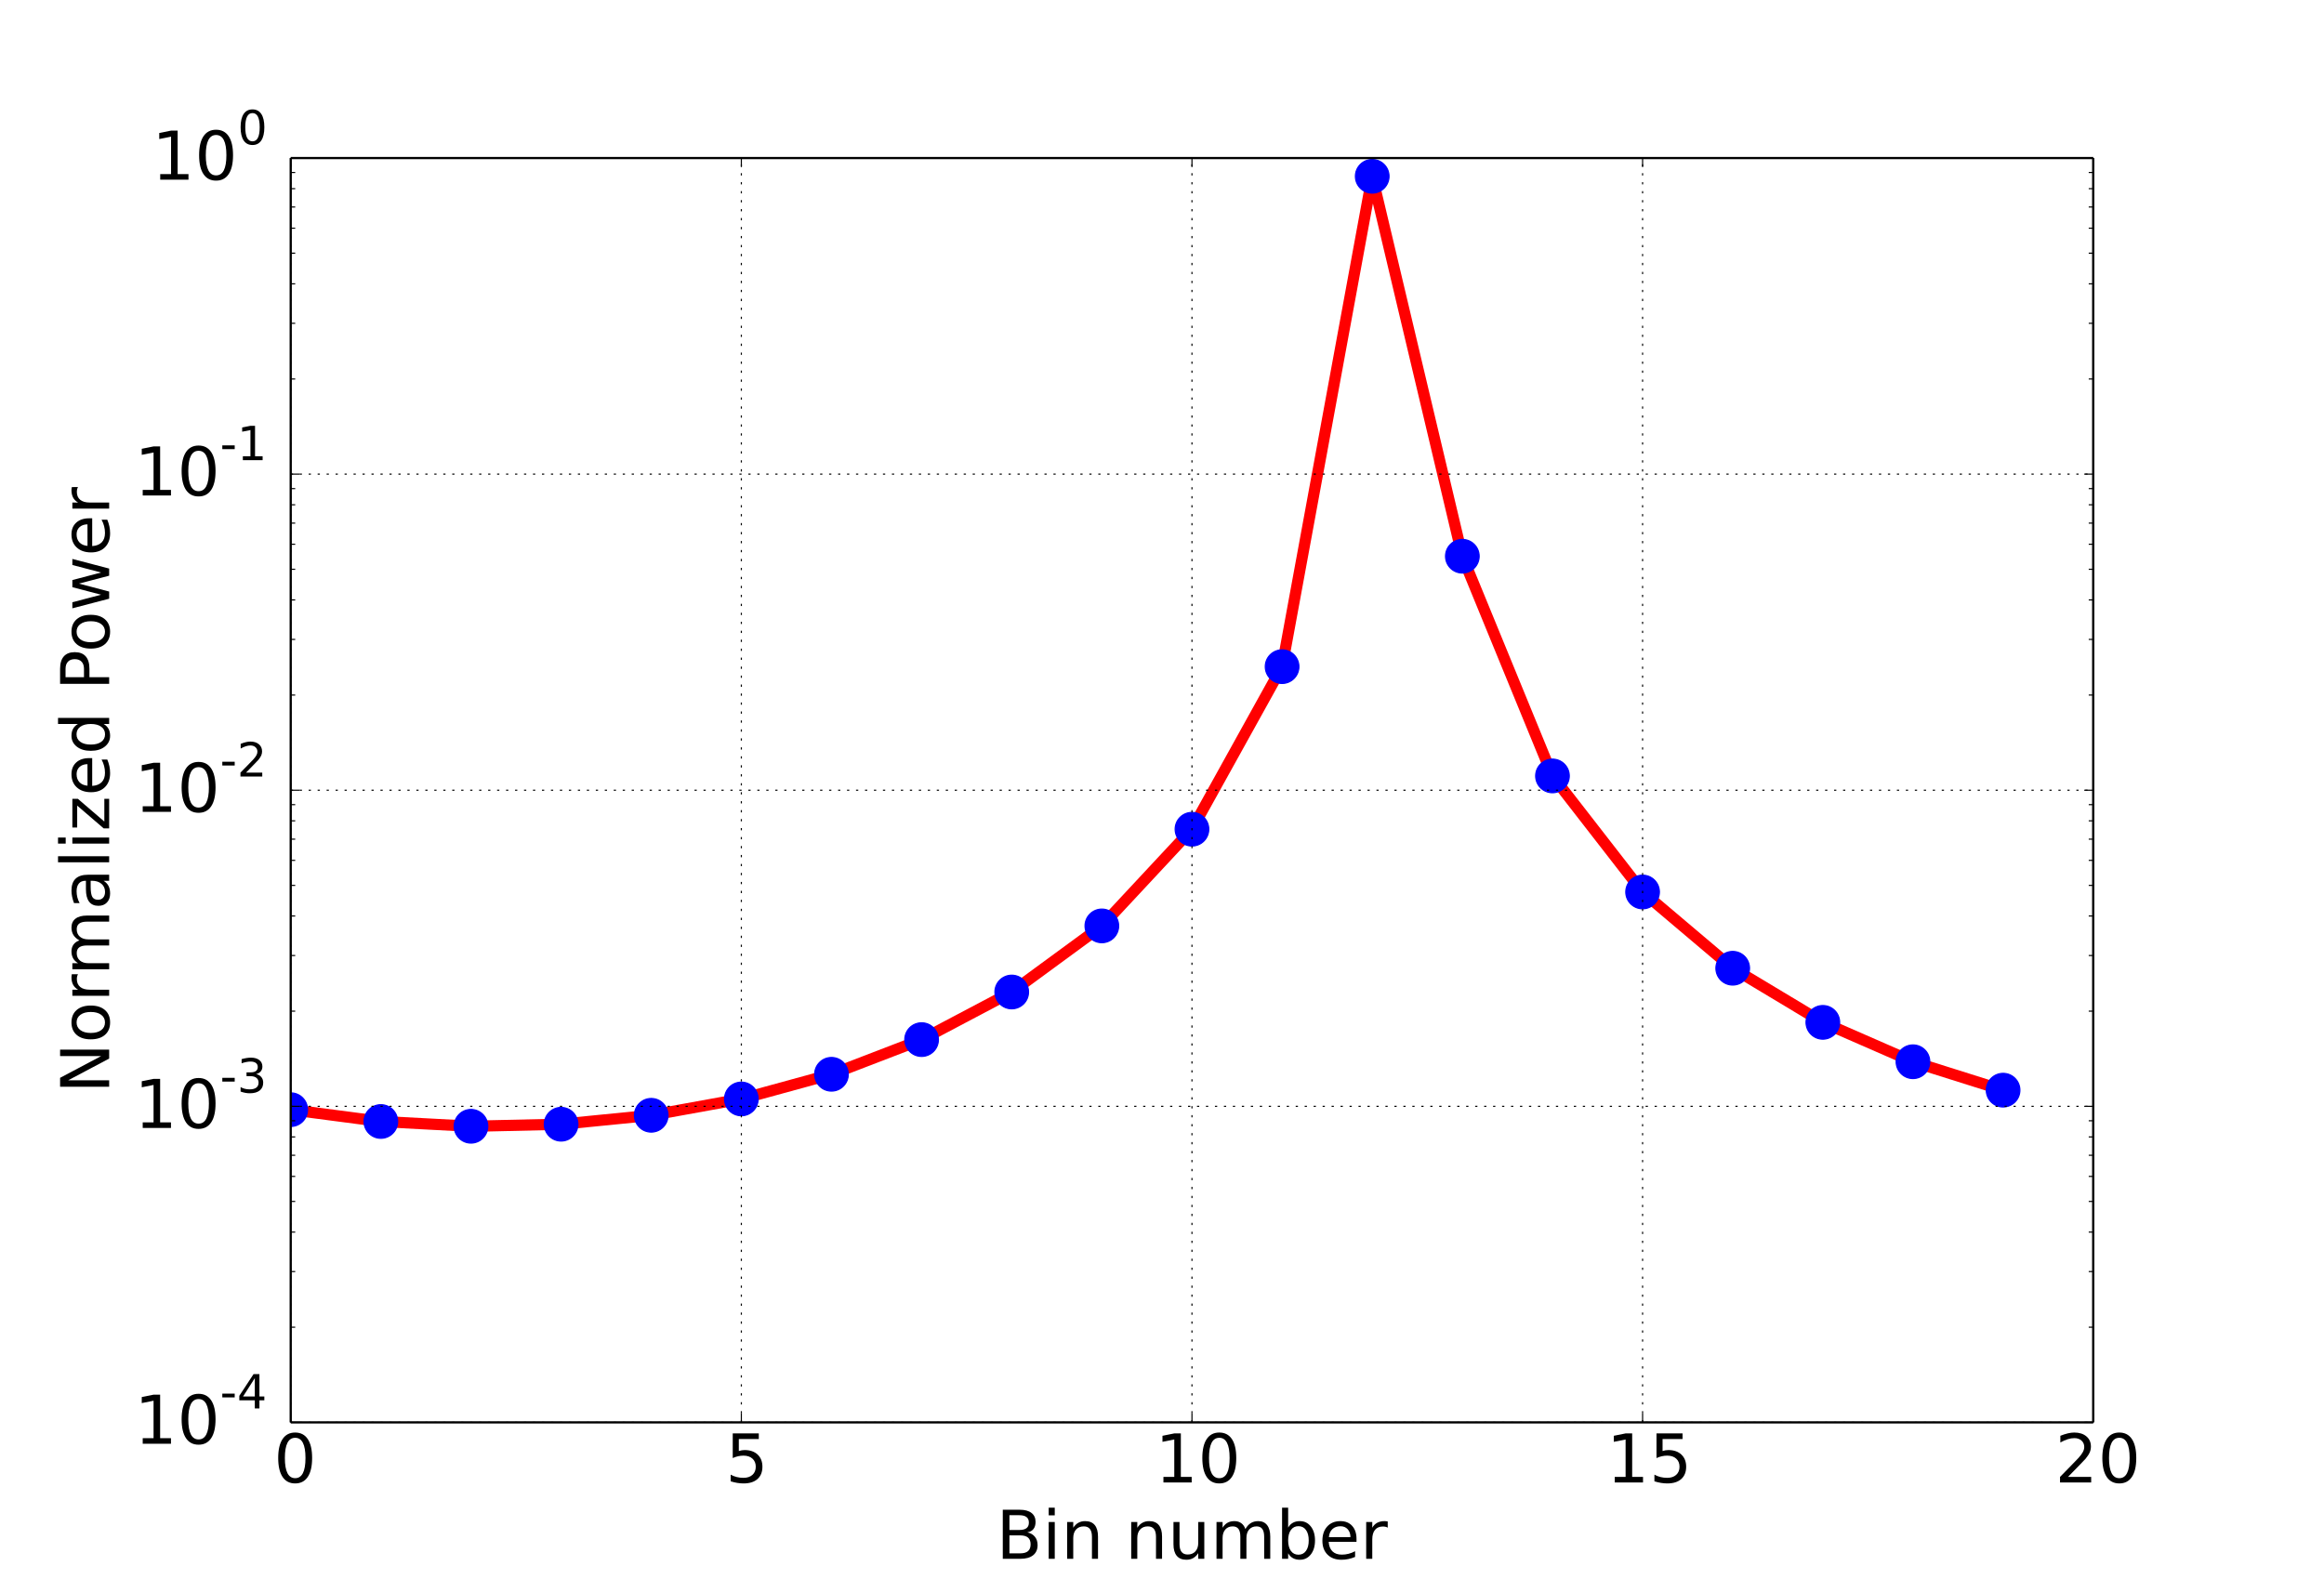 <?xml version="1.0" encoding="utf-8" standalone="no"?>
<!DOCTYPE svg PUBLIC "-//W3C//DTD SVG 1.1//EN"
  "http://www.w3.org/Graphics/SVG/1.1/DTD/svg11.dtd">
<!-- Created with matplotlib (http://matplotlib.org/) -->
<svg height="704pt" version="1.1" viewBox="0 0 1036 704" width="1036pt" xmlns="http://www.w3.org/2000/svg" xmlns:xlink="http://www.w3.org/1999/xlink">
 <defs>
  <style type="text/css">
*{stroke-linecap:butt;stroke-linejoin:round;}
  </style>
 </defs>
 <g id="figure_1">
  <g id="patch_1">
   <path d="
M0 704.7
L1036.8 704.7
L1036.8 0
L0 0
z
" style="fill:#ffffff;"/>
  </g>
  <g id="axes_1">
   <g id="patch_2">
    <path d="
M129.6 634.23
L933.12 634.23
L933.12 70.47
L129.6 70.47
z
" style="fill:#ffffff;"/>
   </g>
   <g id="line2d_1">
    <path clip-path="url(#p76e0fdb0db)" d="
M129.6 494.797
L169.776 500.069
L209.952 502.197
L250.128 501.288
L290.304 497.297
L330.48 490.014
L370.656 479.015
L410.832 463.557
L451.008 442.328
L491.184 412.852
L531.36 369.735
L571.536 297.253
L611.712 78.613
L651.888 248.02
L692.064 345.98
L732.24 397.732
L772.416 431.731
L812.592 455.86
L852.768 473.424
L892.944 486.093" style="fill:none;stroke:#ff0000;stroke-linecap:square;stroke-width:5;"/>
   </g>
   <g id="line2d_2">
    <defs>
     <path d="
M0 7.5
C1.989 7.5 3.897 6.71 5.303 5.303
C6.71 3.897 7.5 1.989 7.5 0
C7.5 -1.989 6.71 -3.897 5.303 -5.303
C3.897 -6.71 1.989 -7.5 0 -7.5
C-1.989 -7.5 -3.897 -6.71 -5.303 -5.303
C-6.71 -3.897 -7.5 -1.989 -7.5 0
C-7.5 1.989 -6.71 3.897 -5.303 5.303
C-3.897 6.71 -1.989 7.5 0 7.5
z
" id="mc923d656d3" style="stroke:#0000ff;stroke-width:0.5;"/>
    </defs>
    <g clip-path="url(#p76e0fdb0db)">
     <use style="fill:#0000ff;stroke:#0000ff;stroke-width:0.5;" x="129.6" xlink:href="#mc923d656d3" y="494.797"/>
     <use style="fill:#0000ff;stroke:#0000ff;stroke-width:0.5;" x="169.776" xlink:href="#mc923d656d3" y="500.069"/>
     <use style="fill:#0000ff;stroke:#0000ff;stroke-width:0.5;" x="209.952" xlink:href="#mc923d656d3" y="502.197"/>
     <use style="fill:#0000ff;stroke:#0000ff;stroke-width:0.5;" x="250.128" xlink:href="#mc923d656d3" y="501.288"/>
     <use style="fill:#0000ff;stroke:#0000ff;stroke-width:0.5;" x="290.304" xlink:href="#mc923d656d3" y="497.297"/>
     <use style="fill:#0000ff;stroke:#0000ff;stroke-width:0.5;" x="330.48" xlink:href="#mc923d656d3" y="490.014"/>
     <use style="fill:#0000ff;stroke:#0000ff;stroke-width:0.5;" x="370.656" xlink:href="#mc923d656d3" y="479.015"/>
     <use style="fill:#0000ff;stroke:#0000ff;stroke-width:0.5;" x="410.832" xlink:href="#mc923d656d3" y="463.557"/>
     <use style="fill:#0000ff;stroke:#0000ff;stroke-width:0.5;" x="451.008" xlink:href="#mc923d656d3" y="442.328"/>
     <use style="fill:#0000ff;stroke:#0000ff;stroke-width:0.5;" x="491.184" xlink:href="#mc923d656d3" y="412.852"/>
     <use style="fill:#0000ff;stroke:#0000ff;stroke-width:0.5;" x="531.36" xlink:href="#mc923d656d3" y="369.735"/>
     <use style="fill:#0000ff;stroke:#0000ff;stroke-width:0.5;" x="571.536" xlink:href="#mc923d656d3" y="297.253"/>
     <use style="fill:#0000ff;stroke:#0000ff;stroke-width:0.5;" x="611.712" xlink:href="#mc923d656d3" y="78.613"/>
     <use style="fill:#0000ff;stroke:#0000ff;stroke-width:0.5;" x="651.888" xlink:href="#mc923d656d3" y="248.02"/>
     <use style="fill:#0000ff;stroke:#0000ff;stroke-width:0.5;" x="692.064" xlink:href="#mc923d656d3" y="345.98"/>
     <use style="fill:#0000ff;stroke:#0000ff;stroke-width:0.5;" x="732.24" xlink:href="#mc923d656d3" y="397.732"/>
     <use style="fill:#0000ff;stroke:#0000ff;stroke-width:0.5;" x="772.416" xlink:href="#mc923d656d3" y="431.731"/>
     <use style="fill:#0000ff;stroke:#0000ff;stroke-width:0.5;" x="812.592" xlink:href="#mc923d656d3" y="455.86"/>
     <use style="fill:#0000ff;stroke:#0000ff;stroke-width:0.5;" x="852.768" xlink:href="#mc923d656d3" y="473.424"/>
     <use style="fill:#0000ff;stroke:#0000ff;stroke-width:0.5;" x="892.944" xlink:href="#mc923d656d3" y="486.093"/>
    </g>
   </g>
   <g id="matplotlib.axis_1">
    <g id="xtick_1">
     <g id="line2d_3">
      <path clip-path="url(#p76e0fdb0db)" d="
M129.6 634.23
L129.6 70.47" style="fill:none;stroke:#000000;stroke-dasharray:1,3;stroke-dashoffset:0.0;stroke-width:0.5;"/>
     </g>
     <g id="line2d_4">
      <defs>
       <path d="
M0 0
L0 -4" id="m93b0483c22" style="stroke:#000000;stroke-width:0.5;"/>
      </defs>
      <g>
       <use style="stroke:#000000;stroke-width:0.5;" x="129.6" xlink:href="#m93b0483c22" y="634.23"/>
      </g>
     </g>
     <g id="line2d_5">
      <defs>
       <path d="
M0 0
L0 4" id="m741efc42ff" style="stroke:#000000;stroke-width:0.5;"/>
      </defs>
      <g>
       <use style="stroke:#000000;stroke-width:0.5;" x="129.6" xlink:href="#m741efc42ff" y="70.47"/>
      </g>
     </g>
     <g id="text_1">
      <!-- 0 -->
      <defs>
       <path d="
M31.781 66.406
Q24.172 66.406 20.328 58.906
Q16.5 51.422 16.5 36.375
Q16.5 21.391 20.328 13.891
Q24.172 6.391 31.781 6.391
Q39.453 6.391 43.281 13.891
Q47.125 21.391 47.125 36.375
Q47.125 51.422 43.281 58.906
Q39.453 66.406 31.781 66.406
M31.781 74.219
Q44.047 74.219 50.516 64.516
Q56.984 54.828 56.984 36.375
Q56.984 17.969 50.516 8.266
Q44.047 -1.422 31.781 -1.422
Q19.531 -1.422 13.062 8.266
Q6.594 17.969 6.594 36.375
Q6.594 54.828 13.062 64.516
Q19.531 74.219 31.781 74.219" id="BitstreamVeraSans-Roman-30"/>
      </defs>
      <g transform="translate(122.041 661.025)scale(0.3 -0.3)">
       <use xlink:href="#BitstreamVeraSans-Roman-30"/>
      </g>
     </g>
    </g>
    <g id="xtick_2">
     <g id="line2d_6">
      <path clip-path="url(#p76e0fdb0db)" d="
M330.48 634.23
L330.48 70.47" style="fill:none;stroke:#000000;stroke-dasharray:1,3;stroke-dashoffset:0.0;stroke-width:0.5;"/>
     </g>
     <g id="line2d_7">
      <g>
       <use style="stroke:#000000;stroke-width:0.5;" x="330.48" xlink:href="#m93b0483c22" y="634.23"/>
      </g>
     </g>
     <g id="line2d_8">
      <g>
       <use style="stroke:#000000;stroke-width:0.5;" x="330.48" xlink:href="#m741efc42ff" y="70.47"/>
      </g>
     </g>
     <g id="text_2">
      <!-- 5 -->
      <defs>
       <path d="
M10.797 72.906
L49.516 72.906
L49.516 64.594
L19.828 64.594
L19.828 46.734
Q21.969 47.469 24.109 47.828
Q26.266 48.188 28.422 48.188
Q40.625 48.188 47.75 41.5
Q54.891 34.812 54.891 23.391
Q54.891 11.625 47.562 5.094
Q40.234 -1.422 26.906 -1.422
Q22.312 -1.422 17.547 -0.641
Q12.797 0.141 7.719 1.703
L7.719 11.625
Q12.109 9.234 16.797 8.062
Q21.484 6.891 26.703 6.891
Q35.156 6.891 40.078 11.328
Q45.016 15.766 45.016 23.391
Q45.016 31 40.078 35.438
Q35.156 39.891 26.703 39.891
Q22.75 39.891 18.812 39.016
Q14.891 38.141 10.797 36.281
z
" id="BitstreamVeraSans-Roman-35"/>
      </defs>
      <g transform="translate(323.404 661.025)scale(0.3 -0.3)">
       <use xlink:href="#BitstreamVeraSans-Roman-35"/>
      </g>
     </g>
    </g>
    <g id="xtick_3">
     <g id="line2d_9">
      <path clip-path="url(#p76e0fdb0db)" d="
M531.36 634.23
L531.36 70.47" style="fill:none;stroke:#000000;stroke-dasharray:1,3;stroke-dashoffset:0.0;stroke-width:0.5;"/>
     </g>
     <g id="line2d_10">
      <g>
       <use style="stroke:#000000;stroke-width:0.5;" x="531.36" xlink:href="#m93b0483c22" y="634.23"/>
      </g>
     </g>
     <g id="line2d_11">
      <g>
       <use style="stroke:#000000;stroke-width:0.5;" x="531.36" xlink:href="#m741efc42ff" y="70.47"/>
      </g>
     </g>
     <g id="text_3">
      <!-- 10 -->
      <defs>
       <path d="
M12.406 8.297
L28.516 8.297
L28.516 63.922
L10.984 60.406
L10.984 69.391
L28.422 72.906
L38.281 72.906
L38.281 8.297
L54.391 8.297
L54.391 0
L12.406 0
z
" id="BitstreamVeraSans-Roman-31"/>
      </defs>
      <g transform="translate(514.916 661.025)scale(0.3 -0.3)">
       <use xlink:href="#BitstreamVeraSans-Roman-31"/>
       <use x="63.623" xlink:href="#BitstreamVeraSans-Roman-30"/>
      </g>
     </g>
    </g>
    <g id="xtick_4">
     <g id="line2d_12">
      <path clip-path="url(#p76e0fdb0db)" d="
M732.24 634.23
L732.24 70.47" style="fill:none;stroke:#000000;stroke-dasharray:1,3;stroke-dashoffset:0.0;stroke-width:0.5;"/>
     </g>
     <g id="line2d_13">
      <g>
       <use style="stroke:#000000;stroke-width:0.5;" x="732.24" xlink:href="#m93b0483c22" y="634.23"/>
      </g>
     </g>
     <g id="line2d_14">
      <g>
       <use style="stroke:#000000;stroke-width:0.5;" x="732.24" xlink:href="#m741efc42ff" y="70.47"/>
      </g>
     </g>
     <g id="text_4">
      <!-- 15 -->
      <g transform="translate(716.11 661.025)scale(0.3 -0.3)">
       <use xlink:href="#BitstreamVeraSans-Roman-31"/>
       <use x="63.623" xlink:href="#BitstreamVeraSans-Roman-35"/>
      </g>
     </g>
    </g>
    <g id="xtick_5">
     <g id="line2d_15">
      <path clip-path="url(#p76e0fdb0db)" d="
M933.12 634.23
L933.12 70.47" style="fill:none;stroke:#000000;stroke-dasharray:1,3;stroke-dashoffset:0.0;stroke-width:0.5;"/>
     </g>
     <g id="line2d_16">
      <g>
       <use style="stroke:#000000;stroke-width:0.5;" x="933.12" xlink:href="#m93b0483c22" y="634.23"/>
      </g>
     </g>
     <g id="line2d_17">
      <g>
       <use style="stroke:#000000;stroke-width:0.5;" x="933.12" xlink:href="#m741efc42ff" y="70.47"/>
      </g>
     </g>
     <g id="text_5">
      <!-- 20 -->
      <defs>
       <path d="
M19.188 8.297
L53.609 8.297
L53.609 0
L7.328 0
L7.328 8.297
Q12.938 14.109 22.625 23.891
Q32.328 33.688 34.812 36.531
Q39.547 41.844 41.422 45.531
Q43.312 49.219 43.312 52.781
Q43.312 58.594 39.234 62.25
Q35.156 65.922 28.609 65.922
Q23.969 65.922 18.812 64.312
Q13.672 62.703 7.812 59.422
L7.812 69.391
Q13.766 71.781 18.938 73
Q24.125 74.219 28.422 74.219
Q39.75 74.219 46.484 68.547
Q53.219 62.891 53.219 53.422
Q53.219 48.922 51.531 44.891
Q49.859 40.875 45.406 35.406
Q44.188 33.984 37.641 27.219
Q31.109 20.453 19.188 8.297" id="BitstreamVeraSans-Roman-32"/>
      </defs>
      <g transform="translate(916.128 661.025)scale(0.3 -0.3)">
       <use xlink:href="#BitstreamVeraSans-Roman-32"/>
       <use x="63.623" xlink:href="#BitstreamVeraSans-Roman-30"/>
      </g>
     </g>
    </g>
    <g id="text_6">
     <!-- Bin number -->
     <defs>
      <path id="BitstreamVeraSans-Roman-20"/>
      <path d="
M54.891 33.016
L54.891 0
L45.906 0
L45.906 32.719
Q45.906 40.484 42.875 44.328
Q39.844 48.188 33.797 48.188
Q26.516 48.188 22.312 43.547
Q18.109 38.922 18.109 30.906
L18.109 0
L9.078 0
L9.078 54.688
L18.109 54.688
L18.109 46.188
Q21.344 51.125 25.703 53.562
Q30.078 56 35.797 56
Q45.219 56 50.047 50.172
Q54.891 44.344 54.891 33.016" id="BitstreamVeraSans-Roman-6e"/>
      <path d="
M52 44.188
Q55.375 50.25 60.062 53.125
Q64.75 56 71.094 56
Q79.641 56 84.281 50.016
Q88.922 44.047 88.922 33.016
L88.922 0
L79.891 0
L79.891 32.719
Q79.891 40.578 77.094 44.375
Q74.312 48.188 68.609 48.188
Q61.625 48.188 57.562 43.547
Q53.516 38.922 53.516 30.906
L53.516 0
L44.484 0
L44.484 32.719
Q44.484 40.625 41.703 44.406
Q38.922 48.188 33.109 48.188
Q26.219 48.188 22.156 43.531
Q18.109 38.875 18.109 30.906
L18.109 0
L9.078 0
L9.078 54.688
L18.109 54.688
L18.109 46.188
Q21.188 51.219 25.484 53.609
Q29.781 56 35.688 56
Q41.656 56 45.828 52.969
Q50 49.953 52 44.188" id="BitstreamVeraSans-Roman-6d"/>
      <path d="
M9.422 54.688
L18.406 54.688
L18.406 0
L9.422 0
z

M9.422 75.984
L18.406 75.984
L18.406 64.594
L9.422 64.594
z
" id="BitstreamVeraSans-Roman-69"/>
      <path d="
M19.672 34.812
L19.672 8.109
L35.5 8.109
Q43.453 8.109 47.281 11.406
Q51.125 14.703 51.125 21.484
Q51.125 28.328 47.281 31.562
Q43.453 34.812 35.5 34.812
z

M19.672 64.797
L19.672 42.828
L34.281 42.828
Q41.5 42.828 45.031 45.531
Q48.578 48.25 48.578 53.812
Q48.578 59.328 45.031 62.062
Q41.5 64.797 34.281 64.797
z

M9.812 72.906
L35.016 72.906
Q46.297 72.906 52.391 68.219
Q58.5 63.531 58.5 54.891
Q58.5 48.188 55.375 44.234
Q52.25 40.281 46.188 39.312
Q53.469 37.75 57.5 32.781
Q61.531 27.828 61.531 20.406
Q61.531 10.641 54.891 5.312
Q48.25 0 35.984 0
L9.812 0
z
" id="BitstreamVeraSans-Roman-42"/>
      <path d="
M56.203 29.594
L56.203 25.203
L14.891 25.203
Q15.484 15.922 20.484 11.062
Q25.484 6.203 34.422 6.203
Q39.594 6.203 44.453 7.469
Q49.312 8.734 54.109 11.281
L54.109 2.781
Q49.266 0.734 44.188 -0.344
Q39.109 -1.422 33.891 -1.422
Q20.797 -1.422 13.156 6.188
Q5.516 13.812 5.516 26.812
Q5.516 40.234 12.766 48.109
Q20.016 56 32.328 56
Q43.359 56 49.781 48.891
Q56.203 41.797 56.203 29.594
M47.219 32.234
Q47.125 39.594 43.094 43.984
Q39.062 48.391 32.422 48.391
Q24.906 48.391 20.391 44.141
Q15.875 39.891 15.188 32.172
z
" id="BitstreamVeraSans-Roman-65"/>
      <path d="
M8.5 21.578
L8.5 54.688
L17.484 54.688
L17.484 21.922
Q17.484 14.156 20.5 10.266
Q23.531 6.391 29.594 6.391
Q36.859 6.391 41.078 11.031
Q45.312 15.672 45.312 23.688
L45.312 54.688
L54.297 54.688
L54.297 0
L45.312 0
L45.312 8.406
Q42.047 3.422 37.719 1
Q33.406 -1.422 27.688 -1.422
Q18.266 -1.422 13.375 4.438
Q8.5 10.297 8.5 21.578" id="BitstreamVeraSans-Roman-75"/>
      <path d="
M41.109 46.297
Q39.594 47.172 37.812 47.578
Q36.031 48 33.891 48
Q26.266 48 22.188 43.047
Q18.109 38.094 18.109 28.812
L18.109 0
L9.078 0
L9.078 54.688
L18.109 54.688
L18.109 46.188
Q20.953 51.172 25.484 53.578
Q30.031 56 36.531 56
Q37.453 56 38.578 55.875
Q39.703 55.766 41.062 55.516
z
" id="BitstreamVeraSans-Roman-72"/>
      <path d="
M48.688 27.297
Q48.688 37.203 44.609 42.844
Q40.531 48.484 33.406 48.484
Q26.266 48.484 22.188 42.844
Q18.109 37.203 18.109 27.297
Q18.109 17.391 22.188 11.75
Q26.266 6.109 33.406 6.109
Q40.531 6.109 44.609 11.75
Q48.688 17.391 48.688 27.297
M18.109 46.391
Q20.953 51.266 25.266 53.625
Q29.594 56 35.594 56
Q45.562 56 51.781 48.094
Q58.016 40.188 58.016 27.297
Q58.016 14.406 51.781 6.484
Q45.562 -1.422 35.594 -1.422
Q29.594 -1.422 25.266 0.953
Q20.953 3.328 18.109 8.203
L18.109 0
L9.078 0
L9.078 75.984
L18.109 75.984
z
" id="BitstreamVeraSans-Roman-62"/>
     </defs>
     <g transform="translate(444.086 695.06)scale(0.3 -0.3)">
      <use xlink:href="#BitstreamVeraSans-Roman-42"/>
      <use x="68.604" xlink:href="#BitstreamVeraSans-Roman-69"/>
      <use x="96.387" xlink:href="#BitstreamVeraSans-Roman-6e"/>
      <use x="159.766" xlink:href="#BitstreamVeraSans-Roman-20"/>
      <use x="191.553" xlink:href="#BitstreamVeraSans-Roman-6e"/>
      <use x="254.932" xlink:href="#BitstreamVeraSans-Roman-75"/>
      <use x="318.311" xlink:href="#BitstreamVeraSans-Roman-6d"/>
      <use x="415.723" xlink:href="#BitstreamVeraSans-Roman-62"/>
      <use x="479.199" xlink:href="#BitstreamVeraSans-Roman-65"/>
      <use x="540.723" xlink:href="#BitstreamVeraSans-Roman-72"/>
     </g>
    </g>
   </g>
   <g id="matplotlib.axis_2">
    <g id="ytick_1">
     <g id="line2d_18">
      <path clip-path="url(#p76e0fdb0db)" d="
M129.6 634.23
L933.12 634.23" style="fill:none;stroke:#000000;stroke-dasharray:1,3;stroke-dashoffset:0.0;stroke-width:0.5;"/>
     </g>
     <g id="line2d_19">
      <defs>
       <path d="
M0 0
L4 0" id="m728421d6d4" style="stroke:#000000;stroke-width:0.5;"/>
      </defs>
      <g>
       <use style="stroke:#000000;stroke-width:0.5;" x="129.6" xlink:href="#m728421d6d4" y="634.23"/>
      </g>
     </g>
     <g id="line2d_20">
      <defs>
       <path d="
M0 0
L-4 0" id="mcb0005524f" style="stroke:#000000;stroke-width:0.5;"/>
      </defs>
      <g>
       <use style="stroke:#000000;stroke-width:0.5;" x="933.12" xlink:href="#mcb0005524f" y="634.23"/>
      </g>
     </g>
     <g id="text_7">
      <!-- $\mathdefault{10^{-4}}$ -->
      <defs>
       <path d="
M4.891 31.391
L31.203 31.391
L31.203 23.391
L4.891 23.391
z
" id="BitstreamVeraSans-Roman-2d"/>
       <path d="
M37.797 64.312
L12.891 25.391
L37.797 25.391
z

M35.203 72.906
L47.609 72.906
L47.609 25.391
L58.016 25.391
L58.016 17.188
L47.609 17.188
L47.609 0
L37.797 0
L37.797 17.188
L4.891 17.188
L4.891 26.703
z
" id="BitstreamVeraSans-Roman-34"/>
      </defs>
      <g transform="translate(59.9 643.891)scale(0.3 -0.3)">
       <use transform="translate(0.0 0.466)" xlink:href="#BitstreamVeraSans-Roman-31"/>
       <use transform="translate(63.623 0.466)" xlink:href="#BitstreamVeraSans-Roman-30"/>
       <use transform="translate(127.246 52.966)scale(0.7)" xlink:href="#BitstreamVeraSans-Roman-2d"/>
       <use transform="translate(152.505 52.966)scale(0.7)" xlink:href="#BitstreamVeraSans-Roman-34"/>
      </g>
     </g>
    </g>
    <g id="ytick_2">
     <g id="line2d_21">
      <path clip-path="url(#p76e0fdb0db)" d="
M129.6 493.29
L933.12 493.29" style="fill:none;stroke:#000000;stroke-dasharray:1,3;stroke-dashoffset:0.0;stroke-width:0.5;"/>
     </g>
     <g id="line2d_22">
      <g>
       <use style="stroke:#000000;stroke-width:0.5;" x="129.6" xlink:href="#m728421d6d4" y="493.29"/>
      </g>
     </g>
     <g id="line2d_23">
      <g>
       <use style="stroke:#000000;stroke-width:0.5;" x="933.12" xlink:href="#mcb0005524f" y="493.29"/>
      </g>
     </g>
     <g id="text_8">
      <!-- $\mathdefault{10^{-3}}$ -->
      <defs>
       <path d="
M40.578 39.312
Q47.656 37.797 51.625 33
Q55.609 28.219 55.609 21.188
Q55.609 10.406 48.188 4.484
Q40.766 -1.422 27.094 -1.422
Q22.516 -1.422 17.656 -0.516
Q12.797 0.391 7.625 2.203
L7.625 11.719
Q11.719 9.328 16.594 8.109
Q21.484 6.891 26.812 6.891
Q36.078 6.891 40.938 10.547
Q45.797 14.203 45.797 21.188
Q45.797 27.641 41.281 31.266
Q36.766 34.906 28.719 34.906
L20.219 34.906
L20.219 43.016
L29.109 43.016
Q36.375 43.016 40.234 45.922
Q44.094 48.828 44.094 54.297
Q44.094 59.906 40.109 62.906
Q36.141 65.922 28.719 65.922
Q24.656 65.922 20.016 65.031
Q15.375 64.156 9.812 62.312
L9.812 71.094
Q15.438 72.656 20.344 73.438
Q25.25 74.219 29.594 74.219
Q40.828 74.219 47.359 69.109
Q53.906 64.016 53.906 55.328
Q53.906 49.266 50.438 45.094
Q46.969 40.922 40.578 39.312" id="BitstreamVeraSans-Roman-33"/>
      </defs>
      <g transform="translate(59.9 503.101)scale(0.3 -0.3)">
       <use transform="translate(0.0 0.547)" xlink:href="#BitstreamVeraSans-Roman-31"/>
       <use transform="translate(63.623 0.547)" xlink:href="#BitstreamVeraSans-Roman-30"/>
       <use transform="translate(127.246 53.047)scale(0.7)" xlink:href="#BitstreamVeraSans-Roman-2d"/>
       <use transform="translate(152.505 53.047)scale(0.7)" xlink:href="#BitstreamVeraSans-Roman-33"/>
      </g>
     </g>
    </g>
    <g id="ytick_3">
     <g id="line2d_24">
      <path clip-path="url(#p76e0fdb0db)" d="
M129.6 352.35
L933.12 352.35" style="fill:none;stroke:#000000;stroke-dasharray:1,3;stroke-dashoffset:0.0;stroke-width:0.5;"/>
     </g>
     <g id="line2d_25">
      <g>
       <use style="stroke:#000000;stroke-width:0.5;" x="129.6" xlink:href="#m728421d6d4" y="352.35"/>
      </g>
     </g>
     <g id="line2d_26">
      <g>
       <use style="stroke:#000000;stroke-width:0.5;" x="933.12" xlink:href="#mcb0005524f" y="352.35"/>
      </g>
     </g>
     <g id="text_9">
      <!-- $\mathdefault{10^{-2}}$ -->
      <g transform="translate(59.9 362.161)scale(0.3 -0.3)">
       <use transform="translate(0.0 0.547)" xlink:href="#BitstreamVeraSans-Roman-31"/>
       <use transform="translate(63.623 0.547)" xlink:href="#BitstreamVeraSans-Roman-30"/>
       <use transform="translate(127.246 53.047)scale(0.7)" xlink:href="#BitstreamVeraSans-Roman-2d"/>
       <use transform="translate(152.505 53.047)scale(0.7)" xlink:href="#BitstreamVeraSans-Roman-32"/>
      </g>
     </g>
    </g>
    <g id="ytick_4">
     <g id="line2d_27">
      <path clip-path="url(#p76e0fdb0db)" d="
M129.6 211.41
L933.12 211.41" style="fill:none;stroke:#000000;stroke-dasharray:1,3;stroke-dashoffset:0.0;stroke-width:0.5;"/>
     </g>
     <g id="line2d_28">
      <g>
       <use style="stroke:#000000;stroke-width:0.5;" x="129.6" xlink:href="#m728421d6d4" y="211.41"/>
      </g>
     </g>
     <g id="line2d_29">
      <g>
       <use style="stroke:#000000;stroke-width:0.5;" x="933.12" xlink:href="#mcb0005524f" y="211.41"/>
      </g>
     </g>
     <g id="text_10">
      <!-- $\mathdefault{10^{-1}}$ -->
      <g transform="translate(59.9 221.071)scale(0.3 -0.3)">
       <use transform="translate(0.0 0.466)" xlink:href="#BitstreamVeraSans-Roman-31"/>
       <use transform="translate(63.623 0.466)" xlink:href="#BitstreamVeraSans-Roman-30"/>
       <use transform="translate(127.246 52.966)scale(0.7)" xlink:href="#BitstreamVeraSans-Roman-2d"/>
       <use transform="translate(152.505 52.966)scale(0.7)" xlink:href="#BitstreamVeraSans-Roman-31"/>
      </g>
     </g>
    </g>
    <g id="ytick_5">
     <g id="line2d_30">
      <path clip-path="url(#p76e0fdb0db)" d="
M129.6 70.47
L933.12 70.47" style="fill:none;stroke:#000000;stroke-dasharray:1,3;stroke-dashoffset:0.0;stroke-width:0.5;"/>
     </g>
     <g id="line2d_31">
      <g>
       <use style="stroke:#000000;stroke-width:0.5;" x="129.6" xlink:href="#m728421d6d4" y="70.47"/>
      </g>
     </g>
     <g id="line2d_32">
      <g>
       <use style="stroke:#000000;stroke-width:0.5;" x="933.12" xlink:href="#mcb0005524f" y="70.47"/>
      </g>
     </g>
     <g id="text_11">
      <!-- $\mathdefault{10^{0}}$ -->
      <g transform="translate(67.7 80.281)scale(0.3 -0.3)">
       <use transform="translate(0.0 0.547)" xlink:href="#BitstreamVeraSans-Roman-31"/>
       <use transform="translate(63.623 0.547)" xlink:href="#BitstreamVeraSans-Roman-30"/>
       <use transform="translate(127.246 53.047)scale(0.7)" xlink:href="#BitstreamVeraSans-Roman-30"/>
      </g>
     </g>
    </g>
    <g id="ytick_6">
     <g id="line2d_33">
      <defs>
       <path d="
M0 0
L2 0" id="mf0c55a9a47" style="stroke:#000000;stroke-width:0.5;"/>
      </defs>
      <g>
       <use style="stroke:#000000;stroke-width:0.5;" x="129.6" xlink:href="#mf0c55a9a47" y="591.803"/>
      </g>
     </g>
     <g id="line2d_34">
      <defs>
       <path d="
M0 0
L-2 0" id="ma4f294b3af" style="stroke:#000000;stroke-width:0.5;"/>
      </defs>
      <g>
       <use style="stroke:#000000;stroke-width:0.5;" x="933.12" xlink:href="#ma4f294b3af" y="591.803"/>
      </g>
     </g>
    </g>
    <g id="ytick_7">
     <g id="line2d_35">
      <g>
       <use style="stroke:#000000;stroke-width:0.5;" x="129.6" xlink:href="#mf0c55a9a47" y="566.985"/>
      </g>
     </g>
     <g id="line2d_36">
      <g>
       <use style="stroke:#000000;stroke-width:0.5;" x="933.12" xlink:href="#ma4f294b3af" y="566.985"/>
      </g>
     </g>
    </g>
    <g id="ytick_8">
     <g id="line2d_37">
      <g>
       <use style="stroke:#000000;stroke-width:0.5;" x="129.6" xlink:href="#mf0c55a9a47" y="549.376"/>
      </g>
     </g>
     <g id="line2d_38">
      <g>
       <use style="stroke:#000000;stroke-width:0.5;" x="933.12" xlink:href="#ma4f294b3af" y="549.376"/>
      </g>
     </g>
    </g>
    <g id="ytick_9">
     <g id="line2d_39">
      <g>
       <use style="stroke:#000000;stroke-width:0.5;" x="129.6" xlink:href="#mf0c55a9a47" y="535.717"/>
      </g>
     </g>
     <g id="line2d_40">
      <g>
       <use style="stroke:#000000;stroke-width:0.5;" x="933.12" xlink:href="#ma4f294b3af" y="535.717"/>
      </g>
     </g>
    </g>
    <g id="ytick_10">
     <g id="line2d_41">
      <g>
       <use style="stroke:#000000;stroke-width:0.5;" x="129.6" xlink:href="#mf0c55a9a47" y="524.557"/>
      </g>
     </g>
     <g id="line2d_42">
      <g>
       <use style="stroke:#000000;stroke-width:0.5;" x="933.12" xlink:href="#ma4f294b3af" y="524.557"/>
      </g>
     </g>
    </g>
    <g id="ytick_11">
     <g id="line2d_43">
      <g>
       <use style="stroke:#000000;stroke-width:0.5;" x="129.6" xlink:href="#mf0c55a9a47" y="515.122"/>
      </g>
     </g>
     <g id="line2d_44">
      <g>
       <use style="stroke:#000000;stroke-width:0.5;" x="933.12" xlink:href="#ma4f294b3af" y="515.122"/>
      </g>
     </g>
    </g>
    <g id="ytick_12">
     <g id="line2d_45">
      <g>
       <use style="stroke:#000000;stroke-width:0.5;" x="129.6" xlink:href="#mf0c55a9a47" y="506.948"/>
      </g>
     </g>
     <g id="line2d_46">
      <g>
       <use style="stroke:#000000;stroke-width:0.5;" x="933.12" xlink:href="#ma4f294b3af" y="506.948"/>
      </g>
     </g>
    </g>
    <g id="ytick_13">
     <g id="line2d_47">
      <g>
       <use style="stroke:#000000;stroke-width:0.5;" x="129.6" xlink:href="#mf0c55a9a47" y="499.739"/>
      </g>
     </g>
     <g id="line2d_48">
      <g>
       <use style="stroke:#000000;stroke-width:0.5;" x="933.12" xlink:href="#ma4f294b3af" y="499.739"/>
      </g>
     </g>
    </g>
    <g id="ytick_14">
     <g id="line2d_49">
      <g>
       <use style="stroke:#000000;stroke-width:0.5;" x="129.6" xlink:href="#mf0c55a9a47" y="450.863"/>
      </g>
     </g>
     <g id="line2d_50">
      <g>
       <use style="stroke:#000000;stroke-width:0.5;" x="933.12" xlink:href="#ma4f294b3af" y="450.863"/>
      </g>
     </g>
    </g>
    <g id="ytick_15">
     <g id="line2d_51">
      <g>
       <use style="stroke:#000000;stroke-width:0.5;" x="129.6" xlink:href="#mf0c55a9a47" y="426.045"/>
      </g>
     </g>
     <g id="line2d_52">
      <g>
       <use style="stroke:#000000;stroke-width:0.5;" x="933.12" xlink:href="#ma4f294b3af" y="426.045"/>
      </g>
     </g>
    </g>
    <g id="ytick_16">
     <g id="line2d_53">
      <g>
       <use style="stroke:#000000;stroke-width:0.5;" x="129.6" xlink:href="#mf0c55a9a47" y="408.436"/>
      </g>
     </g>
     <g id="line2d_54">
      <g>
       <use style="stroke:#000000;stroke-width:0.5;" x="933.12" xlink:href="#ma4f294b3af" y="408.436"/>
      </g>
     </g>
    </g>
    <g id="ytick_17">
     <g id="line2d_55">
      <g>
       <use style="stroke:#000000;stroke-width:0.5;" x="129.6" xlink:href="#mf0c55a9a47" y="394.777"/>
      </g>
     </g>
     <g id="line2d_56">
      <g>
       <use style="stroke:#000000;stroke-width:0.5;" x="933.12" xlink:href="#ma4f294b3af" y="394.777"/>
      </g>
     </g>
    </g>
    <g id="ytick_18">
     <g id="line2d_57">
      <g>
       <use style="stroke:#000000;stroke-width:0.5;" x="129.6" xlink:href="#mf0c55a9a47" y="383.617"/>
      </g>
     </g>
     <g id="line2d_58">
      <g>
       <use style="stroke:#000000;stroke-width:0.5;" x="933.12" xlink:href="#ma4f294b3af" y="383.617"/>
      </g>
     </g>
    </g>
    <g id="ytick_19">
     <g id="line2d_59">
      <g>
       <use style="stroke:#000000;stroke-width:0.5;" x="129.6" xlink:href="#mf0c55a9a47" y="374.182"/>
      </g>
     </g>
     <g id="line2d_60">
      <g>
       <use style="stroke:#000000;stroke-width:0.5;" x="933.12" xlink:href="#ma4f294b3af" y="374.182"/>
      </g>
     </g>
    </g>
    <g id="ytick_20">
     <g id="line2d_61">
      <g>
       <use style="stroke:#000000;stroke-width:0.5;" x="129.6" xlink:href="#mf0c55a9a47" y="366.008"/>
      </g>
     </g>
     <g id="line2d_62">
      <g>
       <use style="stroke:#000000;stroke-width:0.5;" x="933.12" xlink:href="#ma4f294b3af" y="366.008"/>
      </g>
     </g>
    </g>
    <g id="ytick_21">
     <g id="line2d_63">
      <g>
       <use style="stroke:#000000;stroke-width:0.5;" x="129.6" xlink:href="#mf0c55a9a47" y="358.799"/>
      </g>
     </g>
     <g id="line2d_64">
      <g>
       <use style="stroke:#000000;stroke-width:0.5;" x="933.12" xlink:href="#ma4f294b3af" y="358.799"/>
      </g>
     </g>
    </g>
    <g id="ytick_22">
     <g id="line2d_65">
      <g>
       <use style="stroke:#000000;stroke-width:0.5;" x="129.6" xlink:href="#mf0c55a9a47" y="309.923"/>
      </g>
     </g>
     <g id="line2d_66">
      <g>
       <use style="stroke:#000000;stroke-width:0.5;" x="933.12" xlink:href="#ma4f294b3af" y="309.923"/>
      </g>
     </g>
    </g>
    <g id="ytick_23">
     <g id="line2d_67">
      <g>
       <use style="stroke:#000000;stroke-width:0.5;" x="129.6" xlink:href="#mf0c55a9a47" y="285.105"/>
      </g>
     </g>
     <g id="line2d_68">
      <g>
       <use style="stroke:#000000;stroke-width:0.5;" x="933.12" xlink:href="#ma4f294b3af" y="285.105"/>
      </g>
     </g>
    </g>
    <g id="ytick_24">
     <g id="line2d_69">
      <g>
       <use style="stroke:#000000;stroke-width:0.5;" x="129.6" xlink:href="#mf0c55a9a47" y="267.496"/>
      </g>
     </g>
     <g id="line2d_70">
      <g>
       <use style="stroke:#000000;stroke-width:0.5;" x="933.12" xlink:href="#ma4f294b3af" y="267.496"/>
      </g>
     </g>
    </g>
    <g id="ytick_25">
     <g id="line2d_71">
      <g>
       <use style="stroke:#000000;stroke-width:0.5;" x="129.6" xlink:href="#mf0c55a9a47" y="253.837"/>
      </g>
     </g>
     <g id="line2d_72">
      <g>
       <use style="stroke:#000000;stroke-width:0.5;" x="933.12" xlink:href="#ma4f294b3af" y="253.837"/>
      </g>
     </g>
    </g>
    <g id="ytick_26">
     <g id="line2d_73">
      <g>
       <use style="stroke:#000000;stroke-width:0.5;" x="129.6" xlink:href="#mf0c55a9a47" y="242.677"/>
      </g>
     </g>
     <g id="line2d_74">
      <g>
       <use style="stroke:#000000;stroke-width:0.5;" x="933.12" xlink:href="#ma4f294b3af" y="242.677"/>
      </g>
     </g>
    </g>
    <g id="ytick_27">
     <g id="line2d_75">
      <g>
       <use style="stroke:#000000;stroke-width:0.5;" x="129.6" xlink:href="#mf0c55a9a47" y="233.242"/>
      </g>
     </g>
     <g id="line2d_76">
      <g>
       <use style="stroke:#000000;stroke-width:0.5;" x="933.12" xlink:href="#ma4f294b3af" y="233.242"/>
      </g>
     </g>
    </g>
    <g id="ytick_28">
     <g id="line2d_77">
      <g>
       <use style="stroke:#000000;stroke-width:0.5;" x="129.6" xlink:href="#mf0c55a9a47" y="225.068"/>
      </g>
     </g>
     <g id="line2d_78">
      <g>
       <use style="stroke:#000000;stroke-width:0.5;" x="933.12" xlink:href="#ma4f294b3af" y="225.068"/>
      </g>
     </g>
    </g>
    <g id="ytick_29">
     <g id="line2d_79">
      <g>
       <use style="stroke:#000000;stroke-width:0.5;" x="129.6" xlink:href="#mf0c55a9a47" y="217.859"/>
      </g>
     </g>
     <g id="line2d_80">
      <g>
       <use style="stroke:#000000;stroke-width:0.5;" x="933.12" xlink:href="#ma4f294b3af" y="217.859"/>
      </g>
     </g>
    </g>
    <g id="ytick_30">
     <g id="line2d_81">
      <g>
       <use style="stroke:#000000;stroke-width:0.5;" x="129.6" xlink:href="#mf0c55a9a47" y="168.983"/>
      </g>
     </g>
     <g id="line2d_82">
      <g>
       <use style="stroke:#000000;stroke-width:0.5;" x="933.12" xlink:href="#ma4f294b3af" y="168.983"/>
      </g>
     </g>
    </g>
    <g id="ytick_31">
     <g id="line2d_83">
      <g>
       <use style="stroke:#000000;stroke-width:0.5;" x="129.6" xlink:href="#mf0c55a9a47" y="144.165"/>
      </g>
     </g>
     <g id="line2d_84">
      <g>
       <use style="stroke:#000000;stroke-width:0.5;" x="933.12" xlink:href="#ma4f294b3af" y="144.165"/>
      </g>
     </g>
    </g>
    <g id="ytick_32">
     <g id="line2d_85">
      <g>
       <use style="stroke:#000000;stroke-width:0.5;" x="129.6" xlink:href="#mf0c55a9a47" y="126.556"/>
      </g>
     </g>
     <g id="line2d_86">
      <g>
       <use style="stroke:#000000;stroke-width:0.5;" x="933.12" xlink:href="#ma4f294b3af" y="126.556"/>
      </g>
     </g>
    </g>
    <g id="ytick_33">
     <g id="line2d_87">
      <g>
       <use style="stroke:#000000;stroke-width:0.5;" x="129.6" xlink:href="#mf0c55a9a47" y="112.897"/>
      </g>
     </g>
     <g id="line2d_88">
      <g>
       <use style="stroke:#000000;stroke-width:0.5;" x="933.12" xlink:href="#ma4f294b3af" y="112.897"/>
      </g>
     </g>
    </g>
    <g id="ytick_34">
     <g id="line2d_89">
      <g>
       <use style="stroke:#000000;stroke-width:0.5;" x="129.6" xlink:href="#mf0c55a9a47" y="101.737"/>
      </g>
     </g>
     <g id="line2d_90">
      <g>
       <use style="stroke:#000000;stroke-width:0.5;" x="933.12" xlink:href="#ma4f294b3af" y="101.737"/>
      </g>
     </g>
    </g>
    <g id="ytick_35">
     <g id="line2d_91">
      <g>
       <use style="stroke:#000000;stroke-width:0.5;" x="129.6" xlink:href="#mf0c55a9a47" y="92.302"/>
      </g>
     </g>
     <g id="line2d_92">
      <g>
       <use style="stroke:#000000;stroke-width:0.5;" x="933.12" xlink:href="#ma4f294b3af" y="92.302"/>
      </g>
     </g>
    </g>
    <g id="ytick_36">
     <g id="line2d_93">
      <g>
       <use style="stroke:#000000;stroke-width:0.5;" x="129.6" xlink:href="#mf0c55a9a47" y="84.128"/>
      </g>
     </g>
     <g id="line2d_94">
      <g>
       <use style="stroke:#000000;stroke-width:0.5;" x="933.12" xlink:href="#ma4f294b3af" y="84.128"/>
      </g>
     </g>
    </g>
    <g id="ytick_37">
     <g id="line2d_95">
      <g>
       <use style="stroke:#000000;stroke-width:0.5;" x="129.6" xlink:href="#mf0c55a9a47" y="76.919"/>
      </g>
     </g>
     <g id="line2d_96">
      <g>
       <use style="stroke:#000000;stroke-width:0.5;" x="933.12" xlink:href="#ma4f294b3af" y="76.919"/>
      </g>
     </g>
    </g>
    <g id="text_12">
     <!-- Normalized Power -->
     <defs>
      <path d="
M9.812 72.906
L23.094 72.906
L55.422 11.922
L55.422 72.906
L64.984 72.906
L64.984 0
L51.703 0
L19.391 60.984
L19.391 0
L9.812 0
z
" id="BitstreamVeraSans-Roman-4e"/>
      <path d="
M30.609 48.391
Q23.391 48.391 19.188 42.75
Q14.984 37.109 14.984 27.297
Q14.984 17.484 19.156 11.844
Q23.344 6.203 30.609 6.203
Q37.797 6.203 41.984 11.859
Q46.188 17.531 46.188 27.297
Q46.188 37.016 41.984 42.703
Q37.797 48.391 30.609 48.391
M30.609 56
Q42.328 56 49.016 48.375
Q55.719 40.766 55.719 27.297
Q55.719 13.875 49.016 6.219
Q42.328 -1.422 30.609 -1.422
Q18.844 -1.422 12.172 6.219
Q5.516 13.875 5.516 27.297
Q5.516 40.766 12.172 48.375
Q18.844 56 30.609 56" id="BitstreamVeraSans-Roman-6f"/>
      <path d="
M9.422 75.984
L18.406 75.984
L18.406 0
L9.422 0
z
" id="BitstreamVeraSans-Roman-6c"/>
      <path d="
M5.516 54.688
L48.188 54.688
L48.188 46.484
L14.406 7.172
L48.188 7.172
L48.188 0
L4.297 0
L4.297 8.203
L38.094 47.516
L5.516 47.516
z
" id="BitstreamVeraSans-Roman-7a"/>
      <path d="
M19.672 64.797
L19.672 37.406
L32.078 37.406
Q38.969 37.406 42.719 40.969
Q46.484 44.531 46.484 51.125
Q46.484 57.672 42.719 61.234
Q38.969 64.797 32.078 64.797
z

M9.812 72.906
L32.078 72.906
Q44.344 72.906 50.609 67.359
Q56.891 61.812 56.891 51.125
Q56.891 40.328 50.609 34.812
Q44.344 29.297 32.078 29.297
L19.672 29.297
L19.672 0
L9.812 0
z
" id="BitstreamVeraSans-Roman-50"/>
      <path d="
M4.203 54.688
L13.188 54.688
L24.422 12.016
L35.594 54.688
L46.188 54.688
L57.422 12.016
L68.609 54.688
L77.594 54.688
L63.281 0
L52.688 0
L40.922 44.828
L29.109 0
L18.5 0
z
" id="BitstreamVeraSans-Roman-77"/>
      <path d="
M45.406 46.391
L45.406 75.984
L54.391 75.984
L54.391 0
L45.406 0
L45.406 8.203
Q42.578 3.328 38.25 0.953
Q33.938 -1.422 27.875 -1.422
Q17.969 -1.422 11.734 6.484
Q5.516 14.406 5.516 27.297
Q5.516 40.188 11.734 48.094
Q17.969 56 27.875 56
Q33.938 56 38.25 53.625
Q42.578 51.266 45.406 46.391
M14.797 27.297
Q14.797 17.391 18.875 11.75
Q22.953 6.109 30.078 6.109
Q37.203 6.109 41.297 11.75
Q45.406 17.391 45.406 27.297
Q45.406 37.203 41.297 42.844
Q37.203 48.484 30.078 48.484
Q22.953 48.484 18.875 42.844
Q14.797 37.203 14.797 27.297" id="BitstreamVeraSans-Roman-64"/>
      <path d="
M34.281 27.484
Q23.391 27.484 19.188 25
Q14.984 22.516 14.984 16.5
Q14.984 11.719 18.141 8.906
Q21.297 6.109 26.703 6.109
Q34.188 6.109 38.703 11.406
Q43.219 16.703 43.219 25.484
L43.219 27.484
z

M52.203 31.203
L52.203 0
L43.219 0
L43.219 8.297
Q40.141 3.328 35.547 0.953
Q30.953 -1.422 24.312 -1.422
Q15.922 -1.422 10.953 3.297
Q6 8.016 6 15.922
Q6 25.141 12.172 29.828
Q18.359 34.516 30.609 34.516
L43.219 34.516
L43.219 35.406
Q43.219 41.609 39.141 45
Q35.062 48.391 27.688 48.391
Q23 48.391 18.547 47.266
Q14.109 46.141 10.016 43.891
L10.016 52.203
Q14.938 54.109 19.578 55.047
Q24.219 56 28.609 56
Q40.484 56 46.344 49.844
Q52.203 43.703 52.203 31.203" id="BitstreamVeraSans-Roman-61"/>
     </defs>
     <g transform="translate(48.661 487.526)rotate(-90.0)scale(0.3 -0.3)">
      <use xlink:href="#BitstreamVeraSans-Roman-4e"/>
      <use x="74.805" xlink:href="#BitstreamVeraSans-Roman-6f"/>
      <use x="135.986" xlink:href="#BitstreamVeraSans-Roman-72"/>
      <use x="175.35" xlink:href="#BitstreamVeraSans-Roman-6d"/>
      <use x="272.762" xlink:href="#BitstreamVeraSans-Roman-61"/>
      <use x="334.041" xlink:href="#BitstreamVeraSans-Roman-6c"/>
      <use x="361.824" xlink:href="#BitstreamVeraSans-Roman-69"/>
      <use x="389.607" xlink:href="#BitstreamVeraSans-Roman-7a"/>
      <use x="442.098" xlink:href="#BitstreamVeraSans-Roman-65"/>
      <use x="503.621" xlink:href="#BitstreamVeraSans-Roman-64"/>
      <use x="567.098" xlink:href="#BitstreamVeraSans-Roman-20"/>
      <use x="598.885" xlink:href="#BitstreamVeraSans-Roman-50"/>
      <use x="655.562" xlink:href="#BitstreamVeraSans-Roman-6f"/>
      <use x="716.744" xlink:href="#BitstreamVeraSans-Roman-77"/>
      <use x="798.531" xlink:href="#BitstreamVeraSans-Roman-65"/>
      <use x="860.055" xlink:href="#BitstreamVeraSans-Roman-72"/>
     </g>
    </g>
   </g>
   <g id="patch_3">
    <path d="
M129.6 70.47
L933.12 70.47" style="fill:none;stroke:#000000;"/>
   </g>
   <g id="patch_4">
    <path d="
M933.12 634.23
L933.12 70.47" style="fill:none;stroke:#000000;"/>
   </g>
   <g id="patch_5">
    <path d="
M129.6 634.23
L933.12 634.23" style="fill:none;stroke:#000000;"/>
   </g>
   <g id="patch_6">
    <path d="
M129.6 634.23
L129.6 70.47" style="fill:none;stroke:#000000;"/>
   </g>
  </g>
 </g>
 <defs>
  <clipPath id="p76e0fdb0db">
   <rect height="563.76" width="803.52" x="129.6" y="70.47"/>
  </clipPath>
 </defs>
</svg>
